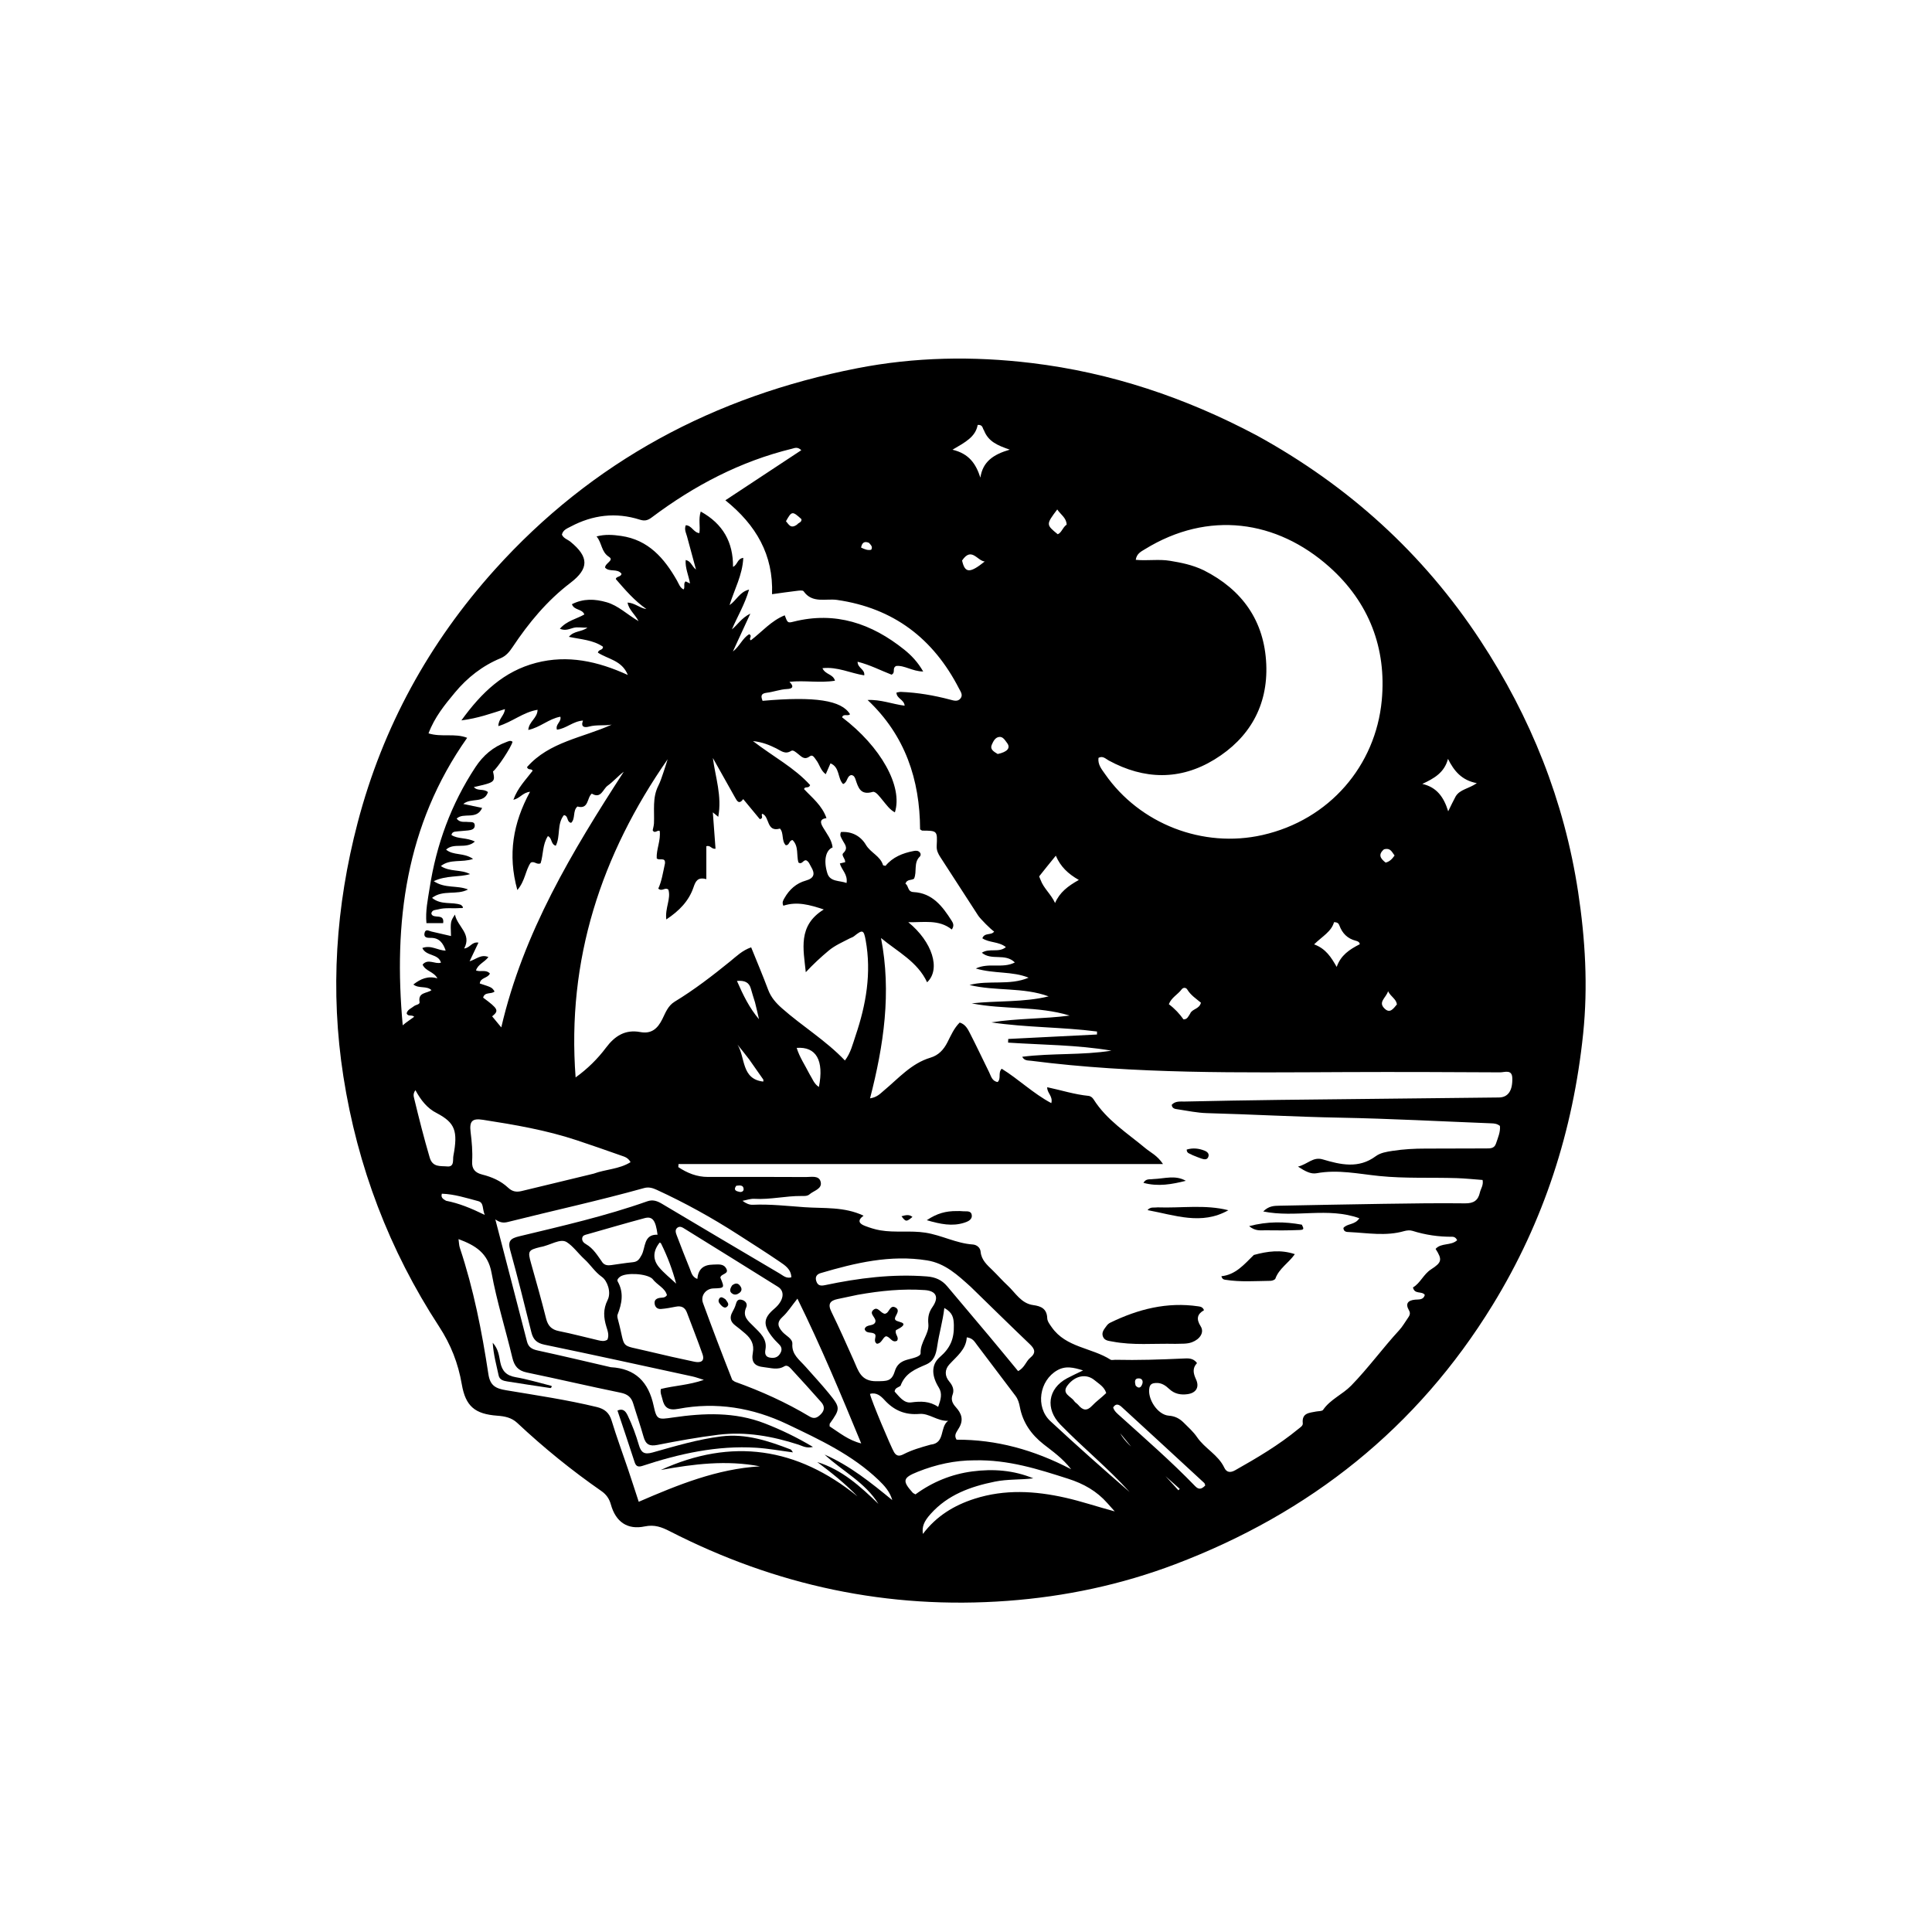 <svg version="1.1" id="Layer_1" xmlns="http://www.w3.org/2000/svg" xmlns:xlink="http://www.w3.org/1999/xlink" x="0px" y="0px"
	 width="100%" viewBox="0 0 1024 1024" enable-background="new 0 0 1024 1024" xml:space="preserve">
<path fill="#000000" opacity="1" stroke="none" 
	d="
M666.106,230.783 
	C714.658,257.441 754.32,293.34 784.557,339.35 
	C811.331,380.091 829.096,424.437 836.444,472.794 
	C840.235,497.743 841.699,522.826 839.098,547.924 
	C833.772,599.309 818.264,647.406 791.166,691.595 
	C751.071,756.977 694.277,801.962 622.953,829.049 
	C594.315,839.924 564.637,846.219 534.021,848.485 
	C470.764,853.166 411.2,840.408 354.915,811.551 
	C350.729,809.405 346.9,807.953 341.736,809.034 
	C332.502,810.967 326.325,806.589 323.782,797.429 
	C322.917,794.311 321.327,792.077 318.773,790.304 
	C303.007,779.359 288.147,767.287 274.144,754.168 
	C271.123,751.337 267.515,750.643 263.611,750.356 
	C251.689,749.48 246.765,745.353 244.753,733.684 
	C242.839,722.58 239.01,712.722 232.7,703.051 
	C206.331,662.636 189.452,618.271 182.005,570.599 
	C174.926,525.279 177.938,480.363 189.58,435.971 
	C202.854,385.349 227.343,340.742 262.197,301.982 
	C313.918,244.465 378.777,209.965 454.302,195.185 
	C484.855,189.206 515.686,188.673 546.681,192.406 
	C588.897,197.489 628.362,210.759 666.106,230.783 
M364.349,285.113 
	C363.889,282.95 362.48,280.888 363.465,278.387 
	C366.662,278.458 367.579,282.299 370.68,282.556 
	C371.25,278.881 370.088,275.354 371.401,271.125 
	C383.241,277.68 388.622,287.394 388.516,300.451 
	C390.996,299.336 390.664,296.165 393.953,295.673 
	C393.551,304.784 389.24,312.371 386.681,320.72 
	C390.375,318.219 391.999,313.688 397.028,312.501 
	C394.751,320.327 390.875,326.723 387.914,333.596 
	C390.919,331.214 392.85,327.658 397.698,325.22 
	C394.246,332.718 391.347,339.015 388.447,345.312 
	C392.047,342.612 393.547,338.154 397.131,336.135 
	C399.038,337.252 396.538,338.465 397.96,339.377 
	C403.877,334.857 408.77,328.992 415.916,326.132 
	C417.425,330.126 417.464,330.282 420.564,329.5 
	C442.792,323.895 461.953,330.453 479.237,344.292 
	C483.076,347.365 486.457,350.945 489.312,355.914 
	C483.553,355.86 479.194,352.431 474.909,352.998 
	C472.635,354.351 474.868,356.415 472.541,357.588 
	C466.887,355.409 461.087,352.363 454.543,350.731 
	C454.557,354.219 458.522,354.637 458.063,357.956 
	C450.789,356.829 443.873,353.267 435.916,354.15 
	C437.467,357.672 441.533,357.134 442.558,360.794 
	C434.488,362.111 426.571,360.508 418.435,361.372 
	C421.473,364.454 419.312,365.095 417.17,365.197 
	C413.461,365.374 410.004,366.738 406.386,367.169 
	C402.993,367.573 403.346,369.221 404.176,371.454 
	C431.986,368.992 446.077,371.175 450.52,378.545 
	C449.439,379.856 447.096,378.01 446.309,380.172 
	C466.827,395.724 478.668,416.861 474.305,430.577 
	C471.531,429.092 469.87,426.604 467.98,424.361 
	C466.38,422.462 464.176,419.249 462.54,419.726 
	C456.085,421.605 454.907,417.511 453.458,413.132 
	C453.111,412.083 452.625,410.895 451.147,410.807 
	C448.719,411.384 449.318,414.647 446.857,415.562 
	C443.839,412.572 445.25,406.689 440.172,404.585 
	C439.28,406.633 438.505,408.411 437.663,410.343 
	C434.923,408.393 434.419,405.185 432.615,402.867 
	C431.728,401.727 430.78,399.676 429.203,400.856 
	C426.207,403.099 424.69,400.845 422.775,399.426 
	C421.708,398.636 420.409,397.299 419.258,398.027 
	C416.094,400.027 413.881,397.86 411.459,396.68 
	C407.923,394.957 404.374,393.361 399.075,392.782 
	C409.913,401.111 421.164,406.974 429.395,416.129 
	C428.535,418.187 426.736,416.522 426.138,418.217 
	C430.447,422.834 435.699,426.86 438.045,433.603 
	C434.094,434.187 434.93,436.322 436.245,438.57 
	C438.227,441.96 440.848,445.059 441.292,449.156 
	C437.78,450.517 436.332,455.879 438.521,462.867 
	C439.975,467.509 444.952,466.593 448.689,467.997 
	C449.434,463.405 446.015,461.034 445.141,457.644 
	C446.282,457.375 447.155,457.169 447.957,456.98 
	C448.12,455.069 445.688,453.375 446.974,452.144 
	C449.92,449.322 447.554,447.392 446.47,445.134 
	C445.915,443.98 444.877,442.926 445.718,441 
	C451.425,440.552 456.195,443.112 458.946,447.782 
	C461.429,451.996 466.583,453.677 468.033,458.555 
	C468.079,458.712 468.619,458.723 469.346,458.91 
	C473.098,454.335 478.414,452.154 484.267,451.05 
	C485.434,450.829 486.64,450.766 487.512,451.766 
	C488.128,452.473 488.12,453.415 487.478,454.041 
	C484.114,457.319 486.134,461.938 484.475,465.707 
	C483.141,466.719 480.67,465.84 479.907,468.42 
	C481.697,469.412 480.894,472.655 484.156,472.818 
	C494.218,473.322 499.535,480.391 504.363,487.967 
	C505.138,489.184 505.924,490.592 504.46,492.655 
	C497.63,487.148 489.554,488.977 481.402,488.782 
	C494.149,499.131 498.77,513.734 491.386,520.634 
	C486.291,509.695 475.796,504.498 466.958,497.175 
	C472.565,525.971 468.42,553.977 461.144,582.151 
	C464.972,581.552 466.599,579.579 468.488,578.009 
	C476.252,571.553 482.984,563.627 493.156,560.591 
	C497.451,559.309 500.136,556.387 502.134,552.484 
	C504.004,548.832 505.619,544.965 508.664,541.966 
	C511.681,542.899 512.931,545.374 514.106,547.667 
	C517.6,554.48 520.857,561.415 524.248,568.281 
	C525.287,570.384 525.788,573.046 528.779,573.503 
	C530.787,571.518 528.823,568.697 530.917,566.443 
	C539.897,571.983 547.581,579.563 557.216,584.679 
	C558.19,580.958 554.887,579.314 555.046,576.25 
	C562.579,577.858 569.561,580.099 576.844,580.826 
	C578.086,580.95 579.013,581.72 579.652,582.73 
	C586.606,593.724 597.456,600.547 607.152,608.628 
	C609.85,610.877 613.314,612.331 616.427,616.98 
	C529.911,616.98 444.767,616.98 359.622,616.98 
	C359.59,617.518 359.557,618.056 359.525,618.594 
	C364.248,621.74 369.344,623.807 375.195,623.802 
	C392.524,623.789 409.855,623.745 427.184,623.856 
	C430.013,623.874 434.157,622.819 434.987,626.47 
	C435.833,630.19 431.325,631.035 429.065,633.016 
	C427.902,634.036 426.245,633.914 424.74,633.901 
	C416.41,633.831 408.216,635.903 399.84,635.401 
	C397.767,635.277 395.637,636.084 393.534,636.463 
	C395.421,637.879 397.206,638.634 398.954,638.554 
	C408.138,638.139 417.256,639.193 426.37,639.84 
	C436.722,640.575 447.411,639.472 457.714,644.337 
	C454.146,646.952 455.48,648.629 458.473,649.761 
	C461.098,650.753 463.72,651.617 466.565,652.101 
	C474.507,653.454 482.516,652.106 490.487,653.341 
	C499.079,654.673 506.843,659.015 515.598,659.605 
	C517.615,659.741 519.552,661.201 519.747,663.412 
	C520.141,667.867 523.223,670.482 526.038,673.217 
	C528.779,675.879 531.306,678.803 534.057,681.341 
	C538.212,685.176 541.206,690.868 547.65,691.729 
	C551.833,692.289 554.88,693.679 555.057,698.701 
	C555.115,700.346 556.455,702.058 557.495,703.537 
	C565.056,714.284 578.597,714.258 588.596,720.647 
	C589.191,721.027 590.232,720.697 591.065,720.717 
	C603.064,721.002 615.047,720.597 627.032,720.05 
	C629.566,719.934 632.424,719.632 634.441,722.466 
	C631.869,725.171 632.463,727.942 633.911,731.078 
	C635.834,735.243 633.969,738.285 629.445,738.932 
	C625.836,739.449 622.483,738.808 619.704,736.171 
	C617.728,734.296 615.533,732.82 612.619,733.006 
	C611.041,733.107 609.688,733.437 609.252,735.315 
	C607.881,741.217 613.517,749.919 619.503,750.336 
	C622.818,750.567 625.234,751.895 627.385,754.034 
	C629.856,756.491 632.521,758.872 634.46,761.721 
	C638.574,767.766 645.685,771.046 648.899,777.894 
	C650.085,780.42 652.058,780.732 654.678,779.253 
	C666.297,772.695 677.763,765.928 688.099,757.415 
	C689.135,756.562 690.641,755.709 690.498,754.384 
	C689.899,748.858 693.953,748.859 697.492,748.149 
	C698.788,747.889 700.721,748.041 701.268,747.249 
	C705.136,741.642 711.565,739.113 716.178,734.374 
	C725.225,725.079 732.831,714.569 741.595,705.047 
	C743.384,703.103 744.701,700.724 746.233,698.543 
	C747.12,697.28 747.737,696.147 746.766,694.462 
	C744.768,690.997 746.172,689.224 749.965,688.855 
	C751.965,688.66 754.409,689.145 755.175,686.334 
	C753.602,684.096 749.776,686.26 748.896,682.37 
	C752.811,680.104 754.452,675.387 758.482,672.801 
	C764.262,669.091 764.516,667.615 760.896,661.943 
	C763.858,658.583 769.119,660.381 772.333,657.323 
	C771.646,655.972 770.734,655.492 769.737,655.502 
	C762.515,655.57 755.485,654.53 748.584,652.362 
	C747.246,651.942 745.542,652.134 744.147,652.533 
	C734.569,655.273 724.933,653.504 715.317,653.033 
	C713.923,652.965 712.159,653.077 712.026,650.841 
	C714.081,648.367 718.15,649.345 720.476,645.697 
	C703.85,639.688 686.667,645.585 669.542,642.1 
	C672.434,639.164 675.247,639.104 678.055,639.052 
	C696.38,638.712 714.705,638.32 733.032,638.059 
	C747.529,637.852 762.032,637.621 776.527,637.8 
	C781.024,637.855 783.44,636.274 784.361,632.094 
	C784.815,630.032 786.358,628.228 785.804,625.412 
	C781.26,625.078 776.657,624.576 772.043,624.43 
	C758.392,624 744.715,624.694 731.082,623.312 
	C720.043,622.192 709.078,619.766 697.851,621.835 
	C694.717,622.413 691.794,620.799 687.948,618.327 
	C693.136,617.067 695.91,612.966 701.077,614.504 
	C710.568,617.329 720.083,619.537 729.145,612.834 
	C731.689,610.953 734.963,610.459 738.121,609.973 
	C743.902,609.084 749.711,608.771 755.555,608.776 
	C766.221,608.786 776.888,608.725 787.554,608.691 
	C789.741,608.684 792.008,608.835 792.899,606.122 
	C793.919,603.019 795.329,599.991 794.992,596.765 
	C793.49,595.573 791.996,595.449 790.494,595.39 
	C763.7,594.344 736.914,592.892 710.109,592.386 
	C686.62,591.944 663.172,590.612 639.695,589.981 
	C634.566,589.843 629.455,588.75 624.354,587.98 
	C622.972,587.772 621.252,587.688 621.035,585.571 
	C622.982,583.438 625.626,583.887 628.031,583.837 
	C644.687,583.49 661.344,583.164 678.002,582.965 
	C716.823,582.503 755.646,582.127 794.467,581.687 
	C799.271,581.632 801.753,578.138 801.549,571.393 
	C801.404,566.596 797.446,568.382 795.099,568.368 
	C767.767,568.208 740.433,568.115 713.1,568.231 
	C657.473,568.466 601.828,569.337 546.467,562.226 
	C544.827,562.016 542.964,562.302 541.791,560.112 
	C557.779,558.092 573.545,559.364 589.093,556.869 
	C570.972,553.787 552.574,553.827 534.305,552.608 
	C534.332,551.962 534.359,551.316 534.386,550.67 
	C550.066,549.883 565.746,549.095 581.427,548.307 
	C581.43,547.779 581.434,547.251 581.437,546.723 
	C562.876,544.312 544.031,544.661 525.454,541.88 
	C539.225,539.68 553.145,540.101 566.947,538.272 
	C549.966,533.083 532.209,535.233 515.01,531.8 
	C528.602,530.301 542.361,531.363 555.795,528.099 
	C542.201,523.115 527.648,525.439 513.85,522.059 
	C524.135,519.325 535.063,522.507 545.185,518.193 
	C536.527,514.66 526.995,516.22 517.194,513.318 
	C524.297,510.008 531.337,513.503 537.9,510.123 
	C532.705,505.007 525.589,509.339 520.394,504.974 
	C524.433,502.34 529.364,505.156 533.145,501.987 
	C529.355,498.959 524.355,499.776 520.668,497.311 
	C521.832,494.108 525.466,495.921 526.915,493.733 
	C525.267,492.724 519.567,486.994 518.442,485.255 
	C511.775,474.952 505.11,464.647 498.435,454.348 
	C497.252,452.522 496.341,450.769 496.466,448.361 
	C496.886,440.293 496.768,440.292 488.834,440.241 
	C488.554,440.24 488.277,439.934 487.663,439.574 
	C487.56,413.309 479.808,389.786 459.839,371.012 
	C466.831,370.687 472.838,373.174 479.483,374.034 
	C479.186,370.695 475.159,370.285 475.155,367.079 
	C475.986,366.947 476.769,366.692 477.54,366.722 
	C486.392,367.067 495.068,368.558 503.618,370.826 
	C505.576,371.345 507.675,372.054 509.142,370.109 
	C510.49,368.322 509.144,366.592 508.331,365.007 
	C494.699,338.439 473.631,322.302 443.654,317.969 
	C437.751,317.116 430.549,319.996 425.917,313.37 
	C425.464,312.721 423.364,313.05 422.061,313.202 
	C417.982,313.678 413.919,314.287 409.198,314.934 
	C409.973,294.093 400.751,278.244 384.458,265.164 
	C398.376,255.982 411.436,247.367 424.713,238.608 
	C422.645,236.659 421.194,237.485 419.829,237.818 
	C392.362,244.52 367.883,257.38 345.42,274.262 
	C343.24,275.901 341.606,276.221 339.13,275.433 
	C326.391,271.377 314.141,272.901 302.419,279.131 
	C300.566,280.115 298.382,280.878 297.823,283.37 
	C298.713,285.4 300.846,285.908 302.356,287.141 
	C312.162,295.147 312.295,301.346 302.332,308.933 
	C289.957,318.356 280.244,330.107 271.701,342.929 
	C270,345.483 268.218,347.677 265.26,348.904 
	C255.676,352.881 247.684,359.162 241.121,367.059 
	C235.752,373.519 230.352,380.093 227.126,388.705 
	C234.054,390.862 241.11,388.488 247.605,391.06 
	C214.916,437.424 208.502,489.13 213.453,543.435 
	C215.503,541.64 217.607,540.391 219.531,538.91 
	C218.262,537.616 216.163,539.038 215.53,537.043 
	C216.078,534.998 218.011,534.449 219.383,533.314 
	C220.369,532.499 222.615,532.446 222.378,531.113 
	C221.43,525.78 226.363,526.614 228.689,524.789 
	C226.061,522.33 222.133,524.148 219.079,521.802 
	C222.985,518.771 226.866,517.113 231.836,518.549 
	C229.898,514.896 225.454,514.782 223.989,511.243 
	C226.92,507.838 230.621,511.256 233.719,510.222 
	C232.321,505.335 225.932,506.969 223.842,502.464 
	C228.584,500.722 232.048,503.829 236.218,503.826 
	C234.828,499.81 232.811,496.989 228.161,497.085 
	C226.468,497.12 224.432,496.978 225.02,494.478 
	C225.571,492.14 227.296,493.402 228.66,493.724 
	C232.086,494.535 235.52,495.309 239.042,496.119 
	C238.746,488.431 238.746,488.431 241.134,484.739 
	C242.414,491.182 250.214,494.936 246.018,502.724 
	C249.279,502.351 250,499.041 253.597,499.607 
	C251.909,503.16 250.42,506.296 248.895,509.505 
	C252.344,508.492 254.947,505.613 258.866,507.249 
	C256.809,510.034 253.354,511.011 252.287,514.357 
	C254.75,515.321 257.561,513.7 259.654,515.986 
	C258.584,518.541 254.543,518.081 254.299,521.267 
	C260.734,523.349 260.734,523.349 262.13,525.495 
	C260.436,527.137 256.9,525.518 256.07,528.766 
	C264.124,534.722 264.576,535.66 260.846,538.681 
	C262.279,540.415 263.705,542.141 265.69,544.543 
	C277.419,494.055 303.315,451.252 330.613,409.032 
	C327.535,411.357 325.052,414.279 322.03,416.451 
	C319.555,418.228 318.559,423.598 313.678,420.634 
	C311.015,422.726 312.163,429.154 306.059,427.468 
	C303.413,429.732 305.135,433.91 302.703,436.132 
	C300.126,435.584 301.46,432.386 298.874,432.044 
	C295.081,436.736 297.162,443.195 294.57,448.265 
	C291.814,447.441 292.75,444.185 290.399,443.149 
	C287.475,447.608 288.015,453.014 286.529,457.553 
	C284.487,458.578 283.205,456.113 281.263,457.267 
	C278.489,461.227 278.409,466.805 274.203,471.742 
	C268.981,452.918 271.966,436.128 280.929,419.654 
	C276.939,420.109 275.676,423.119 272.099,423.913 
	C274.429,417.419 278.841,413.142 282.316,408.501 
	C281.57,407.12 280.092,408.489 279.312,406.61 
	C291.102,393.122 308.936,391.033 324.23,384.064 
	C320.23,384.754 316.185,384.024 312.26,385.093 
	C310.003,385.708 307.636,385.57 308.981,381.91 
	C303.669,382.278 300.009,386.233 295.181,386.732 
	C294.257,383.822 297.701,382.615 297.007,379.877 
	C290.954,380.921 286.316,385.56 280,386.887 
	C280.342,382.356 284.868,380.644 284.919,376.204 
	C277.284,377.456 271.505,382.655 264.145,384.854 
	C264.113,381.04 267.464,379.111 267.625,375.837 
	C260.326,378.146 253.361,380.702 244.554,381.817 
	C255.317,366.906 267.148,355.747 284.134,351.325 
	C300.946,346.949 316.904,350.503 332.75,357.747 
	C329.664,349.932 322.093,349.378 316.908,345.911 
	C317.222,344.022 319.668,344.818 319.574,342.76 
	C314.38,339.193 308.023,338.909 301.515,337.535 
	C304.259,334.216 308.178,335.079 311.356,332.642 
	C308.436,332.793 306.237,332.175 303.892,332.784 
	C301.809,333.325 299.677,334.507 296.743,333.25 
	C300.436,328.965 305.561,328.077 309.726,325.676 
	C308.545,322.584 304.344,323.62 303.127,320.241 
	C309.202,317.155 315.3,317.409 321.516,319.198 
	C327.77,320.999 332.386,325.709 338.452,329.224 
	C336.462,325.442 333.289,323.232 332.622,319.366 
	C336.55,319.585 339.12,322.34 342.623,322.814 
	C336.37,318.482 331.503,312.814 326.412,306.951 
	C326.405,305.43 329.326,305.869 329.392,304.054 
	C327.069,301.126 323.002,303.389 320.715,300.862 
	C320.617,298.484 325.694,297.01 322.788,295.153 
	C318.58,292.463 319.121,287.795 316.19,284.325 
	C320.743,283.091 325.002,283.453 329.202,284.055 
	C343.702,286.136 352.123,295.918 358.85,307.765 
	C359.81,309.457 360.358,311.446 362.303,312.431 
	C363.285,311.099 362.002,309.325 363.396,308.133 
	C364.097,308.467 364.809,308.806 365.723,309.241 
	C364.968,304.865 363.101,301.11 363.414,296.826 
	C366.245,297.352 366.55,299.992 368.892,301.884 
	C367.316,296.033 365.949,290.959 364.349,285.113 
M638.045,302.275 
	C658.469,312.614 670.145,329.127 671.142,352.028 
	C672.099,374.002 662.243,391.193 643.707,402.543 
	C625.492,413.696 606.464,413.295 587.667,403.09 
	C586.049,402.211 584.539,400.428 582.222,401.681 
	C581.758,405.243 583.943,407.755 585.694,410.273 
	C604.097,436.73 637.597,449.714 669.124,442.586 
	C704.773,434.528 729.099,405.711 732.354,371.286 
	C734.975,343.564 725.587,319.188 704.595,300.476 
	C676.731,275.639 640.439,270.409 606.843,291.088 
	C604.83,292.327 602.451,293.386 601.974,296.731 
	C608.244,297.314 614.196,296.255 620.122,297.239 
	C626.067,298.227 631.895,299.336 638.045,302.275 
M352.447,457.667 
	C352.81,453.968 349.358,456.45 348.065,454.924 
	C347.827,450.145 350.293,445.435 349.661,440.444 
	C348.371,439.676 347.087,442.167 345.935,440.066 
	C346.15,438.943 346.558,437.655 346.617,436.352 
	C346.922,429.664 345.688,422.831 348.927,416.448 
	C350.051,414.234 350.783,411.813 351.606,409.456 
	C352.418,407.13 353.119,404.765 353.869,402.418 
	C318.557,453.181 300.354,508.773 305.086,571.054 
	C311.434,566.476 316.734,561.238 321.17,555.32 
	C325.864,549.059 331.369,545.521 339.378,547.012 
	C345.304,548.116 348.556,545.186 351.064,540.123 
	C352.709,536.801 354.007,533.085 357.588,530.909 
	C367.998,524.584 377.621,517.161 387.071,509.494 
	C390.346,506.836 393.416,503.751 398.13,502.111 
	C401.229,509.794 404.332,517.11 407.118,524.545 
	C408.639,528.602 411.211,531.537 414.42,534.38 
	C425.196,543.924 437.664,551.414 447.821,562.083 
	C450.876,558.139 451.966,553.362 453.487,548.875 
	C459.054,532.454 461.971,515.676 458.821,498.326 
	C457.805,492.733 457.175,492.596 452.611,496.256 
	C451.947,496.789 451.161,496.956 450.481,497.312 
	C446.64,499.325 442.523,501.087 439.244,503.825 
	C435.073,507.308 431.027,511.055 427.081,515.289 
	C425.85,503.126 422.702,490.586 436.627,482.04 
	C429.179,479.564 422.387,477.662 415.193,480.053 
	C414.35,478.27 415.132,477.157 415.782,476.01 
	C418.355,471.467 422.035,468.145 427.071,466.739 
	C431.589,465.478 432.124,463.109 429.89,459.414 
	C429.126,458.15 428.711,456.645 427.324,456.005 
	C425.663,455.626 425.17,458.49 423.162,457.121 
	C422.082,453.27 423.419,448.539 420.084,445.26 
	C418.071,445.4 418.559,448.115 416.449,447.981 
	C414.091,445.527 415.57,441.527 413.391,439.167 
	C406.073,441.258 408.043,432.713 404,431.305 
	C403.137,432.043 405.037,433.695 402.71,434.161 
	C399.891,430.755 396.95,427.202 393.921,423.543 
	C391.663,426.61 390.622,424.525 389.544,422.605 
	C385.639,415.653 381.736,408.7 377.832,401.748 
	C379.17,412.004 382.752,421.904 380.685,432.925 
	C379.362,431.834 378.636,431.236 377.819,430.562 
	C378.317,437.306 378.782,443.613 379.243,449.858 
	C376.937,450.103 376.667,447.849 374.375,448.505 
	C374.375,454.017 374.375,459.739 374.375,465.969 
	C369.783,464.69 368.655,467.126 367.588,470.261 
	C365.109,477.54 360.082,482.723 353.151,487.328 
	C352.413,481.234 355.725,476.36 354.258,471.521 
	C352.417,470.028 350.941,472.79 348.902,470.969 
	C350.702,467.112 351.339,462.717 352.447,457.667 
M323.729,724.648 
	C336.808,725.362 343.74,732.464 346.45,745.112 
	C348.071,752.678 348.773,752.446 356.653,751.302 
	C373.111,748.913 389.442,748.236 405.393,754.45 
	C413.992,757.8 422.232,761.744 430.886,766.903 
	C427.356,767.77 425.32,766.372 423.183,765.68 
	C409.41,761.221 395.338,758.672 380.881,760.431 
	C369.988,761.757 359.158,763.728 348.385,765.848 
	C344.165,766.678 342.221,765.519 341.105,761.535 
	C339.445,755.604 337.397,749.782 335.613,743.884 
	C334.59,740.503 332.575,738.911 328.963,738.17 
	C312.344,734.765 295.821,730.893 279.21,727.448 
	C274.616,726.495 272.61,724.054 271.558,719.634 
	C267.975,704.58 263.292,689.746 260.517,674.556 
	C258.603,664.076 251.937,660.071 243.024,656.753 
	C243.279,658.51 243.276,660.025 243.73,661.388 
	C251.003,683.209 255.421,705.693 258.862,728.358 
	C259.787,734.447 262.724,735.934 268.222,736.855 
	C284.279,739.545 300.412,741.901 316.266,745.742 
	C320.349,746.73 322.881,748.692 324.166,752.935 
	C326.771,761.534 329.915,769.969 332.79,778.488 
	C334.687,784.108 336.5,789.755 338.544,795.978 
	C359.52,786.881 380.148,778.543 402.776,777.189 
	C385.068,773.775 367.614,775.949 350.219,779.124 
	C387.798,761.954 422.486,767.136 454.484,793.108 
	C447.839,786.22 440.594,780.476 433.168,774.916 
	C446.306,778.954 456.025,787.868 465.561,797.077 
	C458.54,785.667 446.503,779.758 437.051,770.959 
	C450.497,776.821 461.712,785.915 472.922,795.088 
	C471.664,790.628 468.817,787.482 465.705,784.495 
	C451.741,771.097 434.49,763.063 417.342,754.885 
	C398.942,746.111 379.625,742.908 359.516,746.722 
	C354.235,747.724 352.046,746.022 351.034,741.381 
	C350.685,739.781 349.813,738.26 350.287,736.183 
	C357.426,734.394 365.066,734.153 373.047,731.366 
	C370.484,730.58 368.797,729.925 367.05,729.546 
	C340.897,723.874 314.758,718.13 288.553,712.706 
	C284.445,711.856 282.589,709.952 281.639,706.139 
	C278.018,691.604 274.421,677.057 270.414,662.626 
	C269.056,657.734 270.59,656.377 275.166,655.275 
	C297.972,649.78 320.87,644.566 343.036,636.73 
	C346.101,635.646 348.446,636.596 350.988,638.111 
	C371.738,650.474 392.521,662.783 413.325,675.055 
	C415.088,676.096 416.755,677.765 419.426,676.999 
	C419.291,672.663 416.049,670.637 413.158,668.668 
	C405.865,663.702 398.403,658.982 390.982,654.206 
	C377.235,645.358 362.955,637.479 348.102,630.642 
	C345.933,629.643 343.81,629.016 341.366,629.698 
	C317.48,636.364 293.246,641.632 269.203,647.668 
	C267.033,648.213 265.164,648.163 262.533,646.307 
	C268.329,668.627 273.862,689.839 279.325,711.07 
	C280.109,714.117 282.054,715.148 284.97,715.781 
	C297.654,718.535 310.283,721.538 323.729,724.648 
M388.103,731.38 
	C388.659,731.742 389.169,732.232 389.777,732.45 
	C403.445,737.356 416.629,743.304 429.094,750.778 
	C431.67,752.323 433.38,751.324 435.18,749.446 
	C437.225,747.314 437.01,745.162 435.294,743.211 
	C430.019,737.21 424.633,731.306 419.219,725.429 
	C418.352,724.487 417.091,723.322 415.724,724.16 
	C412.191,726.328 408.536,724.994 405.001,724.642 
	C399.846,724.129 398.109,721.973 399.027,716.941 
	C399.831,712.532 398.096,709.521 395.062,706.862 
	C393.31,705.326 391.478,703.878 389.628,702.459 
	C387.11,700.528 386.62,698.256 388.154,695.463 
	C388.867,694.164 389.573,692.814 389.968,691.398 
	C390.419,689.779 390.964,688.476 392.931,688.876 
	C395.118,689.32 396.352,691.071 395.523,692.91 
	C393.311,697.821 396.616,700.167 399.425,703.006 
	C402.789,706.406 406.739,709.611 405.696,715.3 
	C405.328,717.307 405.559,719.083 407.932,719.537 
	C409.974,719.927 411.936,719.694 413.27,717.75 
	C414.573,715.851 414.638,714.145 412.833,712.434 
	C411.389,711.064 410.026,709.573 408.83,707.983 
	C404.329,702 404.747,698.451 410.379,693.687 
	C415.353,689.479 416.262,684.488 412.354,682.042 
	C395.984,671.795 379.565,661.625 363.149,651.451 
	C361.896,650.674 360.451,649.603 359.017,650.716 
	C357.587,651.826 358.191,653.483 358.724,654.877 
	C360.985,660.783 363.242,666.692 365.648,672.539 
	C366.426,674.428 366.766,676.758 369.596,677.872 
	C370.082,672.717 372.673,670.351 377.968,670.258 
	C380.802,670.208 383.474,669.675 384.949,672.389 
	C386.578,675.386 382.067,675.016 381.808,677.166 
	C384.107,682.699 384.107,682.699 378.099,682.895 
	C374.072,683.027 371.199,686.778 372.597,690.601 
	C377.508,704.037 382.602,717.407 388.103,731.38 
M314.672,622.055 
	C321.01,619.701 328.19,619.741 334.21,615.965 
	C332.853,613.518 330.97,613.088 329.298,612.497 
	C321.454,609.722 313.595,606.985 305.699,604.361 
	C289.527,598.987 272.793,596.126 256.015,593.523 
	C250.313,592.638 248.704,594.147 249.436,600.066 
	C250.073,605.21 250.543,610.35 250.242,615.494 
	C250,619.635 251.846,621.597 255.608,622.544 
	C260.674,623.818 265.462,625.889 269.288,629.485 
	C271.535,631.598 273.698,631.955 276.525,631.265 
	C288.97,628.226 301.443,625.305 314.672,622.055 
M454.608,686.27 
	C451.039,687.022 447.468,687.766 443.901,688.529 
	C439.997,689.363 438.613,691.108 440.619,695.2 
	C444.788,703.702 448.617,712.373 452.49,721.017 
	C454.929,726.46 456.207,732.208 464.611,732.078 
	C469.942,731.995 472.582,732.275 474.24,726.831 
	C475.313,723.312 477.427,721.67 480.676,720.716 
	C483.369,719.925 488.024,719.149 487.94,717.204 
	C487.688,711.34 492.559,706.965 492.052,701.82 
	C491.683,698.07 492.296,695.526 494.245,692.713 
	C497.803,687.579 496.251,684.191 490.138,683.771 
	C478.476,682.969 466.93,684.087 454.608,686.27 
M507.964,757.348 
	C507.076,759.033 505.429,760.563 506.996,763.063 
	C528.011,762.984 547.876,768.358 567.758,778.754 
	C563.011,772.719 557.908,769.257 553.099,765.47 
	C546.608,760.356 542.1,754.002 540.544,745.734 
	C540.147,743.624 539.581,741.592 538.194,739.778 
	C531.328,730.792 524.595,721.706 517.736,712.715 
	C516.58,711.199 515.659,709.237 512.412,708.819 
	C512.058,715.242 507.143,718.82 503.168,723.176 
	C500.728,725.85 500.571,729.229 503.153,732.271 
	C504.859,734.281 505.884,736.548 504.906,739.164 
	C503.883,741.903 504.812,743.828 506.661,745.879 
	C509.491,749.017 511.109,752.584 507.964,757.348 
M286.361,660.97 
	C279.933,662.544 279.654,663.124 281.436,669.466 
	C284.176,679.214 286.96,688.953 289.421,698.773 
	C290.388,702.632 292.235,704.711 296.228,705.502 
	C303.225,706.888 310.124,708.76 317.078,710.365 
	C318.664,710.732 320.331,711.124 321.94,710.044 
	C322.97,707.719 322.052,705.344 321.422,703.285 
	C319.908,698.342 319.57,694.01 322.074,688.98 
	C324.11,684.889 321.87,678.802 319.064,676.825 
	C315.211,674.11 313.048,670.391 309.837,667.466 
	C306.55,664.47 303.729,660.462 300.388,658.36 
	C296.905,656.169 291.7,660.074 286.361,660.97 
M345.737,677.746 
	C342.675,674.981 331.831,674.346 328.631,676.707 
	C327.755,677.353 326.885,678.31 327.379,679.177 
	C330.751,685.094 329.639,690.885 327.333,696.766 
	C327.01,697.588 327.359,698.758 327.615,699.71 
	C331.895,715.645 327.761,712.384 343.66,716.248 
	C351.735,718.21 359.854,720.003 367.983,721.73 
	C371.092,722.391 373.745,721.736 372.327,717.682 
	C369.745,710.304 366.827,703.043 364.096,695.716 
	C363.035,692.868 361.072,692.004 358.187,692.573 
	C355.584,693.087 352.957,693.59 350.318,693.784 
	C348.46,693.92 347.146,692.823 346.954,690.835 
	C346.769,688.922 348.008,688.216 349.646,687.905 
	C350.901,687.667 352.373,688.086 353.495,686.461 
	C352.498,682.611 348.404,681.232 345.737,677.746 
M514.478,682.024 
	C507.664,675.895 501.001,669.576 491.37,668.034 
	C471.913,664.918 453.373,669.343 434.953,674.772 
	C432.986,675.352 431.906,676.714 432.635,678.987 
	C433.427,681.459 434.983,681.636 437.308,681.145 
	C455.088,677.396 472.979,675.129 491.24,676.534 
	C495.788,676.884 499.212,678.423 502.03,681.762 
	C509.434,690.535 516.849,699.299 524.218,708.102 
	C529.402,714.295 534.518,720.546 539.616,726.712 
	C543.115,724.908 543.75,721.53 546.028,719.662 
	C549.235,717.033 548.503,715.006 545.794,712.423 
	C535.436,702.546 525.248,692.493 514.478,682.024 
M516.536,774.002 
	C506.079,773.995 496.057,776.221 486.395,780.084 
	C478.463,783.255 478.123,784.882 483.752,791.153 
	C484.057,791.492 484.558,791.655 485.219,792.05 
	C494.206,785.469 504.335,781.329 515.37,779.882 
	C526.36,778.44 537.234,779.217 547.667,783.55 
	C540.865,784.388 534.054,783.928 527.357,785.283 
	C514.405,787.904 502.348,792.226 493.235,802.439 
	C489.704,806.396 488.609,809.099 489.148,813.027 
	C496.282,803.56 505.661,797.849 516.52,794.374 
	C532.55,789.244 548.605,790.182 564.773,793.838 
	C573.105,795.722 581.202,798.483 590.839,801.076 
	C588.846,798.847 587.867,797.762 586.9,796.667 
	C581.261,790.286 574.391,786.411 566.126,783.763 
	C550.226,778.668 534.465,773.601 516.536,774.002 
M427.035,724.474 
	C431.106,729.099 435.319,733.609 439.217,738.376 
	C445.511,746.076 445.437,746.628 439.816,754.53 
	C439.657,754.755 439.757,755.164 439.705,755.985 
	C444.834,759.307 449.747,763.425 456.463,765.047 
	C445.87,739.376 435.242,713.889 422.653,688.308 
	C419.421,692.351 417.469,695.52 414.819,697.921 
	C411.591,700.846 412.223,703.099 414.707,705.918 
	C416.555,708.014 420.146,709.493 419.961,712.295 
	C419.588,717.955 423.56,720.544 427.035,724.474 
M493.276,765.685 
	C501.09,764.898 497.951,756.453 502.512,753.072 
	C496.785,753.302 492.475,748.972 487.351,749.408 
	C479.721,750.058 473.85,747.565 468.779,742.006 
	C466.935,739.985 464.549,737.809 461.111,738.793 
	C461.622,741.869 472.342,767.204 473.89,769.733 
	C475.312,772.055 476.974,771.769 478.957,770.748 
	C483.258,768.534 487.877,767.186 493.276,765.685 
M319.407,669.262 
	C320.65,670.707 322.287,670.754 323.986,670.526 
	C327.768,670.017 331.537,669.377 335.332,669.01 
	C337.919,668.761 338.786,667.575 340.084,665.18 
	C342.24,661.203 341.027,654.141 348.514,654.422 
	C347.528,646.765 345.85,644.516 341.633,645.644 
	C331.54,648.345 321.513,651.296 311.46,654.149 
	C310.194,654.508 308.694,654.67 308.56,656.384 
	C308.44,657.917 309.555,658.837 310.701,659.505 
	C314.447,661.69 316.599,665.271 319.407,669.262 
M477.289,734.507 
	C476.195,735.4 474.348,735.491 474.169,737.56 
	C476.593,740.179 479.067,743.814 482.899,743.311 
	C487.982,742.644 492.681,742.559 497.252,745.676 
	C498.636,741.776 499.567,738.612 497.594,735.447 
	C493.956,729.608 493.198,723.531 498.167,719.243 
	C503.756,714.419 505.729,709.5 505.565,702.389 
	C505.474,698.409 504.953,695.755 500.518,693.252 
	C499.681,700.363 497.731,706.844 496.808,713.164 
	C496.081,718.144 494.996,721.415 490.767,723.259 
	C485.313,725.637 479.798,727.687 477.289,734.507 
M231.581,590.023 
	C226.392,587.45 223.014,583.024 220.192,577.825 
	C218.814,579.665 219.237,581.042 219.525,582.234 
	C222.059,592.726 224.699,603.185 227.755,613.547 
	C229.316,618.843 233.542,617.9 237.006,618.234 
	C240.95,618.615 239.908,614.681 240.289,612.678 
	C242.82,599.392 241.152,595.112 231.581,590.023 
M598.722,790.803 
	C587.265,778.064 573.905,767.282 561.984,755.004 
	C554,746.781 555.296,736.025 565.552,730.521 
	C568.116,729.145 570.778,727.951 574.057,726.351 
	C568.959,724.761 564.775,723.8 560.404,726.269 
	C550.871,731.655 548.677,745.751 556.703,753.211 
	C570.45,765.989 584.492,778.45 598.722,790.803 
M521.525,228.107 
	C520.705,227.062 520.995,224.973 518.191,225.226 
	C517.05,231.63 511.474,234.458 504.839,238.36 
	C513.719,240.477 517.263,245.907 519.625,253.15 
	C520.879,244.64 526.554,240.842 535.197,238.325 
	C528.621,236.049 523.872,234.046 521.525,228.107 
M771.526,422.121 
	C773.797,418.329 778.459,418.096 782.744,415.09 
	C774.73,413.57 770.69,408.668 767.464,402.221 
	C765.518,409.601 760.038,412.593 753.857,415.493 
	C761.403,417.223 765.201,422.303 767.575,430.008 
	C769.148,426.766 770.129,424.744 771.526,422.121 
M638.809,787.327 
	C638.632,786.875 638.581,786.288 638.26,785.992 
	C623.707,772.552 609.141,759.125 594.538,745.74 
	C593.105,744.426 591.438,743.606 589.997,745.982 
	C590.598,748.035 592.25,749.266 593.693,750.57 
	C607.154,762.736 620.857,774.645 633.473,787.71 
	C635.339,789.643 636.839,789.38 638.809,787.327 
M586.315,738.351 
	C585.352,735.062 582.468,733.472 580.09,731.497 
	C575.813,727.946 569.85,729.019 565.844,734.252 
	C562.418,738.728 567.66,740.025 569.337,742.587 
	C569.867,743.397 570.866,743.885 571.496,744.647 
	C573.818,747.453 576.013,748.094 578.841,745.069 
	C580.983,742.778 583.631,740.96 586.315,738.351 
M720.721,500.452 
	C720.567,499.216 719.496,498.847 718.612,498.622 
	C714.201,497.501 711.447,494.701 709.908,490.521 
	C709.555,489.563 708.964,488.752 707.056,488.787 
	C705.685,493.772 700.811,496.309 696.506,500.533 
	C702.718,502.811 705.554,507.382 708.473,512.488 
	C710.652,506.284 715.221,503.253 720.721,500.452 
M551.532,466.376 
	C553.182,470.883 557.079,473.926 559.207,478.615 
	C561.651,472.973 565.998,469.633 571.805,466.393 
	C566.032,463.103 562.095,459.338 559.604,453.533 
	C556.277,457.632 553.532,460.978 550.864,464.384 
	C550.694,464.601 551.122,465.286 551.532,466.376 
M630.814,537.231 
	C631.862,534.648 635.666,534.92 636.52,531.454 
	C634.043,529.373 631.097,527.484 629.279,524.461 
	C628.58,523.297 627.096,523.305 626.289,524.391 
	C624.267,527.114 620.879,528.696 619.509,532.25 
	C622.688,534.624 625.23,537.394 627.286,540.306 
	C629.283,540.29 629.722,538.883 630.814,537.231 
M429.124,569.402 
	C430.594,571.63 431.366,574.423 434.036,576.112 
	C436.83,562.033 432.602,554.623 422.259,555.401 
	C423.739,560.262 426.571,564.369 429.124,569.402 
M350.402,659.139 
	C350.293,659.013 350.204,658.859 350.071,658.768 
	C349.941,658.677 349.66,658.565 349.626,658.607 
	C346.164,662.922 345.795,667.435 349.271,671.617 
	C351.901,674.781 355.224,677.371 358.383,680.353 
	C356.427,673.088 353.912,666.235 350.402,659.139 
M236.43,636.437 
	C243.229,637.744 249.603,640.355 256.934,643.928 
	C255.51,640.598 256.559,637.444 253.435,636.618 
	C247.102,634.943 240.806,632.901 234.196,632.689 
	C233.59,634.63 234.63,635.425 236.43,636.437 
M400.167,531.248 
	C399.442,528.871 398.656,526.511 398.005,524.113 
	C397.05,520.591 394.668,519.584 390.595,519.909 
	C393.866,527.413 397.209,534.269 402.281,540.213 
	C401.662,537.478 401.043,534.742 400.167,531.248 
M397.034,561.444 
	C396.019,560.144 395.012,558.837 393.987,557.545 
	C392.966,556.257 391.926,554.985 390.894,553.706 
	C395.135,560.452 392.824,571.952 404.557,573.264 
	C404.557,572.757 404.683,572.361 404.538,572.151 
	C402.197,568.761 399.821,565.395 397.034,561.444 
M565.353,278.048 
	C565.198,274.399 562.139,272.727 560.364,270.018 
	C554.385,277.948 554.39,278.086 560.616,283.159 
	C562.74,282.321 563.081,279.679 565.353,278.048 
M509.923,297.085 
	C511.408,303.814 513.969,303.989 521.913,297.618 
	C517.858,297.16 514.929,289.695 509.923,297.085 
M528.806,399.638 
	C533.956,398.552 535.799,396.402 533.725,393.728 
	C532.677,392.377 531.634,390.355 529.585,390.597 
	C527.421,390.853 526.46,392.948 525.678,394.695 
	C524.625,397.048 526.456,398.265 528.806,399.638 
M740.394,532.355 
	C740.033,529.448 737.261,528.409 735.704,525.384 
	C734.556,529.036 730.128,531.128 734,534.701 
	C736.712,537.203 738.418,534.765 740.394,532.355 
M422.482,278.017 
	C423.181,277.008 425.036,276.897 424.777,275.15 
	C419.961,270.788 419.611,270.833 416.582,276.26 
	C418.031,277.846 418.999,280.532 422.482,278.017 
M733.527,450.166 
	C730.175,453.031 731.792,455.152 734.42,457.199 
	C736.619,456.644 737.889,455.223 739.157,453.435 
	C737.758,451.727 737.109,449.199 733.527,450.166 
M618.45,783.045 
	C615.479,780.314 612.509,777.583 609.539,774.853 
	C609.779,774.637 610.018,774.422 610.258,774.207 
	C615.031,779.431 619.803,784.654 624.576,789.878 
	C624.816,789.628 625.055,789.379 625.295,789.129 
	C623.184,787.262 621.072,785.396 618.45,783.045 
M604.336,771.302 
	C604.728,771.568 605.121,771.833 605.513,772.099 
	C605.219,772.381 604.925,772.662 604.63,772.943 
	C600.992,768.51 597.354,764.077 593.715,759.644 
	C596.206,764.315 600.389,767.297 604.336,771.302 
M460.578,287.717 
	C458.304,286.763 456.94,287.393 456.385,290.212 
	C458.241,291.122 459.909,291.812 461.752,291.386 
	C462.651,289.859 461.742,289.037 460.578,287.717 
M601.935,734.421 
	C603.687,736.293 604.805,735.348 605.446,733.482 
	C605.93,732.075 605.417,730.7 603.809,730.581 
	C601.494,730.41 601.219,731.986 601.935,734.421 
M390.238,628.471 
	C388.51,630.778 390.204,631.368 391.973,631.727 
	C393.041,631.943 394.173,631.416 394.135,630.256 
	C394.067,628.19 392.421,628.15 390.238,628.471 
z"/>
<path fill="#000000" opacity="1" stroke="none" 
	d="
M244.348,479.613 
	C246.764,481.75 244.297,481.245 243.661,481.297 
	C239.858,481.606 235.994,480.944 232.232,481.993 
	C230.872,482.372 229.105,482.046 228.605,484.127 
	C229.319,487.464 235.7,483.642 234.889,489.283 
	C232.038,489.283 229.176,489.283 226.023,489.283 
	C225.418,482.816 226.768,476.806 227.695,470.795 
	C231.258,447.681 239.102,426.166 252.01,406.572 
	C256.076,400.399 261.39,395.827 268.39,393.301 
	C269.469,392.911 270.522,392.235 271.651,393.158 
	C270.996,396.008 263.598,407.238 261.305,408.867 
	C262.512,414.544 262.393,414.643 251.162,417.161 
	C253.121,419.511 256.329,417.813 258.629,419.834 
	C256.561,426.059 249.765,422.639 245.541,426.116 
	C249.133,426.87 252.07,427.487 255.541,428.215 
	C252.64,434.814 245.689,430.369 242.031,433.877 
	C243.769,436.174 246.074,435.424 248.108,435.663 
	C249.51,435.827 251.542,435.303 251.633,437.428 
	C251.723,439.563 249.759,439.946 248.082,440.151 
	C245.779,440.433 243.446,440.485 241.148,440.799 
	C240.402,440.901 239.526,441.279 239.282,442.565 
	C242.716,444.829 247.208,443.785 251.69,446.038 
	C246.979,450.293 240.673,446.399 236.426,450.309 
	C240.284,453.58 245.802,451.771 250.731,455.246 
	C244.731,457.328 238.607,455.057 233.653,459.043 
	C238.586,462.269 244.324,460.665 249.121,463.3 
	C243.192,465.055 236.667,463.839 229.892,467.03 
	C235.861,471.064 242.266,469.07 248.032,471.442 
	C242.143,474.636 234.829,471.389 228.987,475.905 
	C233.978,479.909 239.425,477.814 244.348,479.613 
z"/>
<path fill="#000000" opacity="1" stroke="none" 
	d="
M622.915,712.263 
	C611.493,711.998 600.511,713.153 589.631,711.055 
	C587.624,710.667 585.506,710.638 584.616,708.493 
	C583.636,706.128 585.323,704.399 586.554,702.669 
	C587.019,702.015 587.71,701.416 588.431,701.065 
	C603.196,693.865 618.585,689.94 635.139,692.385 
	C636.238,692.547 637.485,692.73 638.147,694.423 
	C634.534,696.516 633.904,699.038 636.396,702.99 
	C638.417,706.195 635.999,709.822 631.785,711.404 
	C629.072,712.424 626.212,712.135 622.915,712.263 
z"/>
<path fill="#000000" opacity="1" stroke="none" 
	d="
M664.547,665.155 
	C671.842,663.172 678.799,662.222 686.293,664.726 
	C682.955,669.451 677.909,672.336 675.992,677.671 
	C675.762,678.312 674.312,678.855 673.42,678.866 
	C665.446,678.965 657.452,679.587 649.512,678.315 
	C648.753,678.194 647.827,678.131 647.368,676.417 
	C654.864,675.662 659.36,670.253 664.547,665.155 
z"/>
<path fill="#000000" opacity="1" stroke="none" 
	d="
M613.43,639.931 
	C626.261,640.39 638.775,638.31 651.051,641.455 
	C636.853,649.496 622.835,644.094 608.221,641.384 
	C609.797,639.485 611.543,640.207 613.43,639.931 
z"/>
<path fill="#000000" opacity="1" stroke="none" 
	d="
M507.008,641.89 
	C508.293,641.906 509.138,641.833 509.952,641.958 
	C511.808,642.242 514.578,641.353 515.031,643.881 
	C515.486,646.423 512.971,647.479 510.918,648.119 
	C504.684,650.062 498.647,648.876 491.213,646.733 
	C496.657,643.065 501.395,641.864 507.008,641.89 
z"/>
<path fill="#000000" opacity="1" stroke="none" 
	d="
M690.01,649.103 
	C691.203,651.466 691.181,651.833 688.567,651.939 
	C682.618,652.181 676.653,652.178 670.698,652.084 
	C668.183,652.044 665.435,652.677 662.049,649.878 
	C671.928,647.295 680.76,647.447 690.01,649.103 
z"/>
<path fill="#000000" opacity="1" stroke="none" 
	d="
M611.243,624.924 
	C617.294,624.703 623.007,622.661 628.511,625.86 
	C621.199,627.678 613.886,629.065 606.037,626.929 
	C607.453,624.523 609.302,625.235 611.243,624.924 
z"/>
<path fill="#000000" opacity="1" stroke="none" 
	d="
M631.983,612.203 
	C630.673,611.355 628.981,611.413 628.973,609.297 
	C632.198,608.307 635.365,608.646 638.433,609.873 
	C639.834,610.432 641.152,611.505 640.38,613.29 
	C639.701,614.858 638.181,614.511 636.923,614.116 
	C635.357,613.624 633.851,612.941 631.983,612.203 
z"/>
<path fill="#000000" opacity="1" stroke="none" 
	d="
M477.82,644.642 
	C479.949,644.036 481.858,643.52 483.618,644.99 
	C480.44,647.668 480.054,647.654 477.82,644.642 
z"/>
<path fill="#000000" opacity="1" stroke="none" 
	d="
M340.246,777.029 
	C337.832,777.736 336.952,776.8 336.326,774.861 
	C333.419,765.861 330.373,756.906 327.273,747.622 
	C330.15,746.35 331.544,747.886 332.636,750.131 
	C335.12,755.233 337.059,760.554 338.647,765.985 
	C339.797,769.918 341.53,771.067 345.87,769.847 
	C357.866,766.477 369.842,762.877 382.273,761.321 
	C395.293,759.691 407.262,763.714 419.119,768.267 
	C419.491,768.41 419.691,769.002 420.268,769.788 
	C413.508,768.912 407.179,767.733 400.801,767.333 
	C380.047,766.034 360.147,770.457 340.246,777.029 
z"/>
<path fill="#000000" opacity="1" stroke="none" 
	d="
M291.825,735.713 
	C283.976,734.563 276.428,733.39 268.884,732.199 
	C266.848,731.878 264.779,731.361 264.286,729.016 
	C263.14,723.564 261.567,718.173 261.151,711.69 
	C264.262,715.114 264.489,718.74 265.158,722.016 
	C266.121,726.733 268.444,729.1 273.309,729.938 
	C279.67,731.033 285.893,732.938 292.171,734.509 
	C292.293,734.539 292.468,734.773 292.447,734.877 
	C292.39,735.156 292.24,735.416 291.825,735.713 
z"/>
<path fill="#000000" opacity="1" stroke="none" 
	d="
M388.046,681.267 
	C390.261,679.509 391.682,680.357 392.684,682.172 
	C393.295,683.277 393.033,684.408 391.963,685.221 
	C390.849,686.066 389.596,686.512 388.314,685.767 
	C386.381,684.643 386.879,683.099 388.046,681.267 
z"/>
<path fill="#000000" opacity="1" stroke="none" 
	d="
M384.535,688.682 
	C385.567,690.164 386.887,691.446 385.117,692.75 
	C384.219,693.412 383.187,692.794 382.459,692.064 
	C381.522,691.123 380.412,690.023 381.038,688.629 
	C381.825,686.876 383.134,687.676 384.535,688.682 
z"/>
<path fill="#000000" opacity="1" stroke="none" 
	d="
M476.759,700.59 
	C478.615,701.083 479.729,701.751 477.963,703.196 
	C476.975,704.004 475.739,704.509 474.897,704.99 
	C474.051,707.228 476.733,708.568 475.469,710.616 
	C472.683,712.024 471.804,708.327 469.5,708.259 
	C467.651,709.166 467.336,712.066 464.774,712.212 
	C462.678,710.819 464.554,708.73 463.878,707.306 
	C462.321,705.503 459.196,707.316 458.278,704.448 
	C459.107,701.684 462.642,703.167 463.856,700.944 
	C464.916,698.515 460.323,696.537 462.858,694.309 
	C465.323,692.143 466.636,696.144 469.079,696.337 
	C469.317,696.22 469.821,696.09 470.163,695.781 
	C471.518,694.557 472.111,691.598 474.674,693.028 
	C476.909,694.275 475.371,696.254 474.628,697.84 
	C473.692,699.836 475.188,700.063 476.759,700.59 
z"/>
</svg>